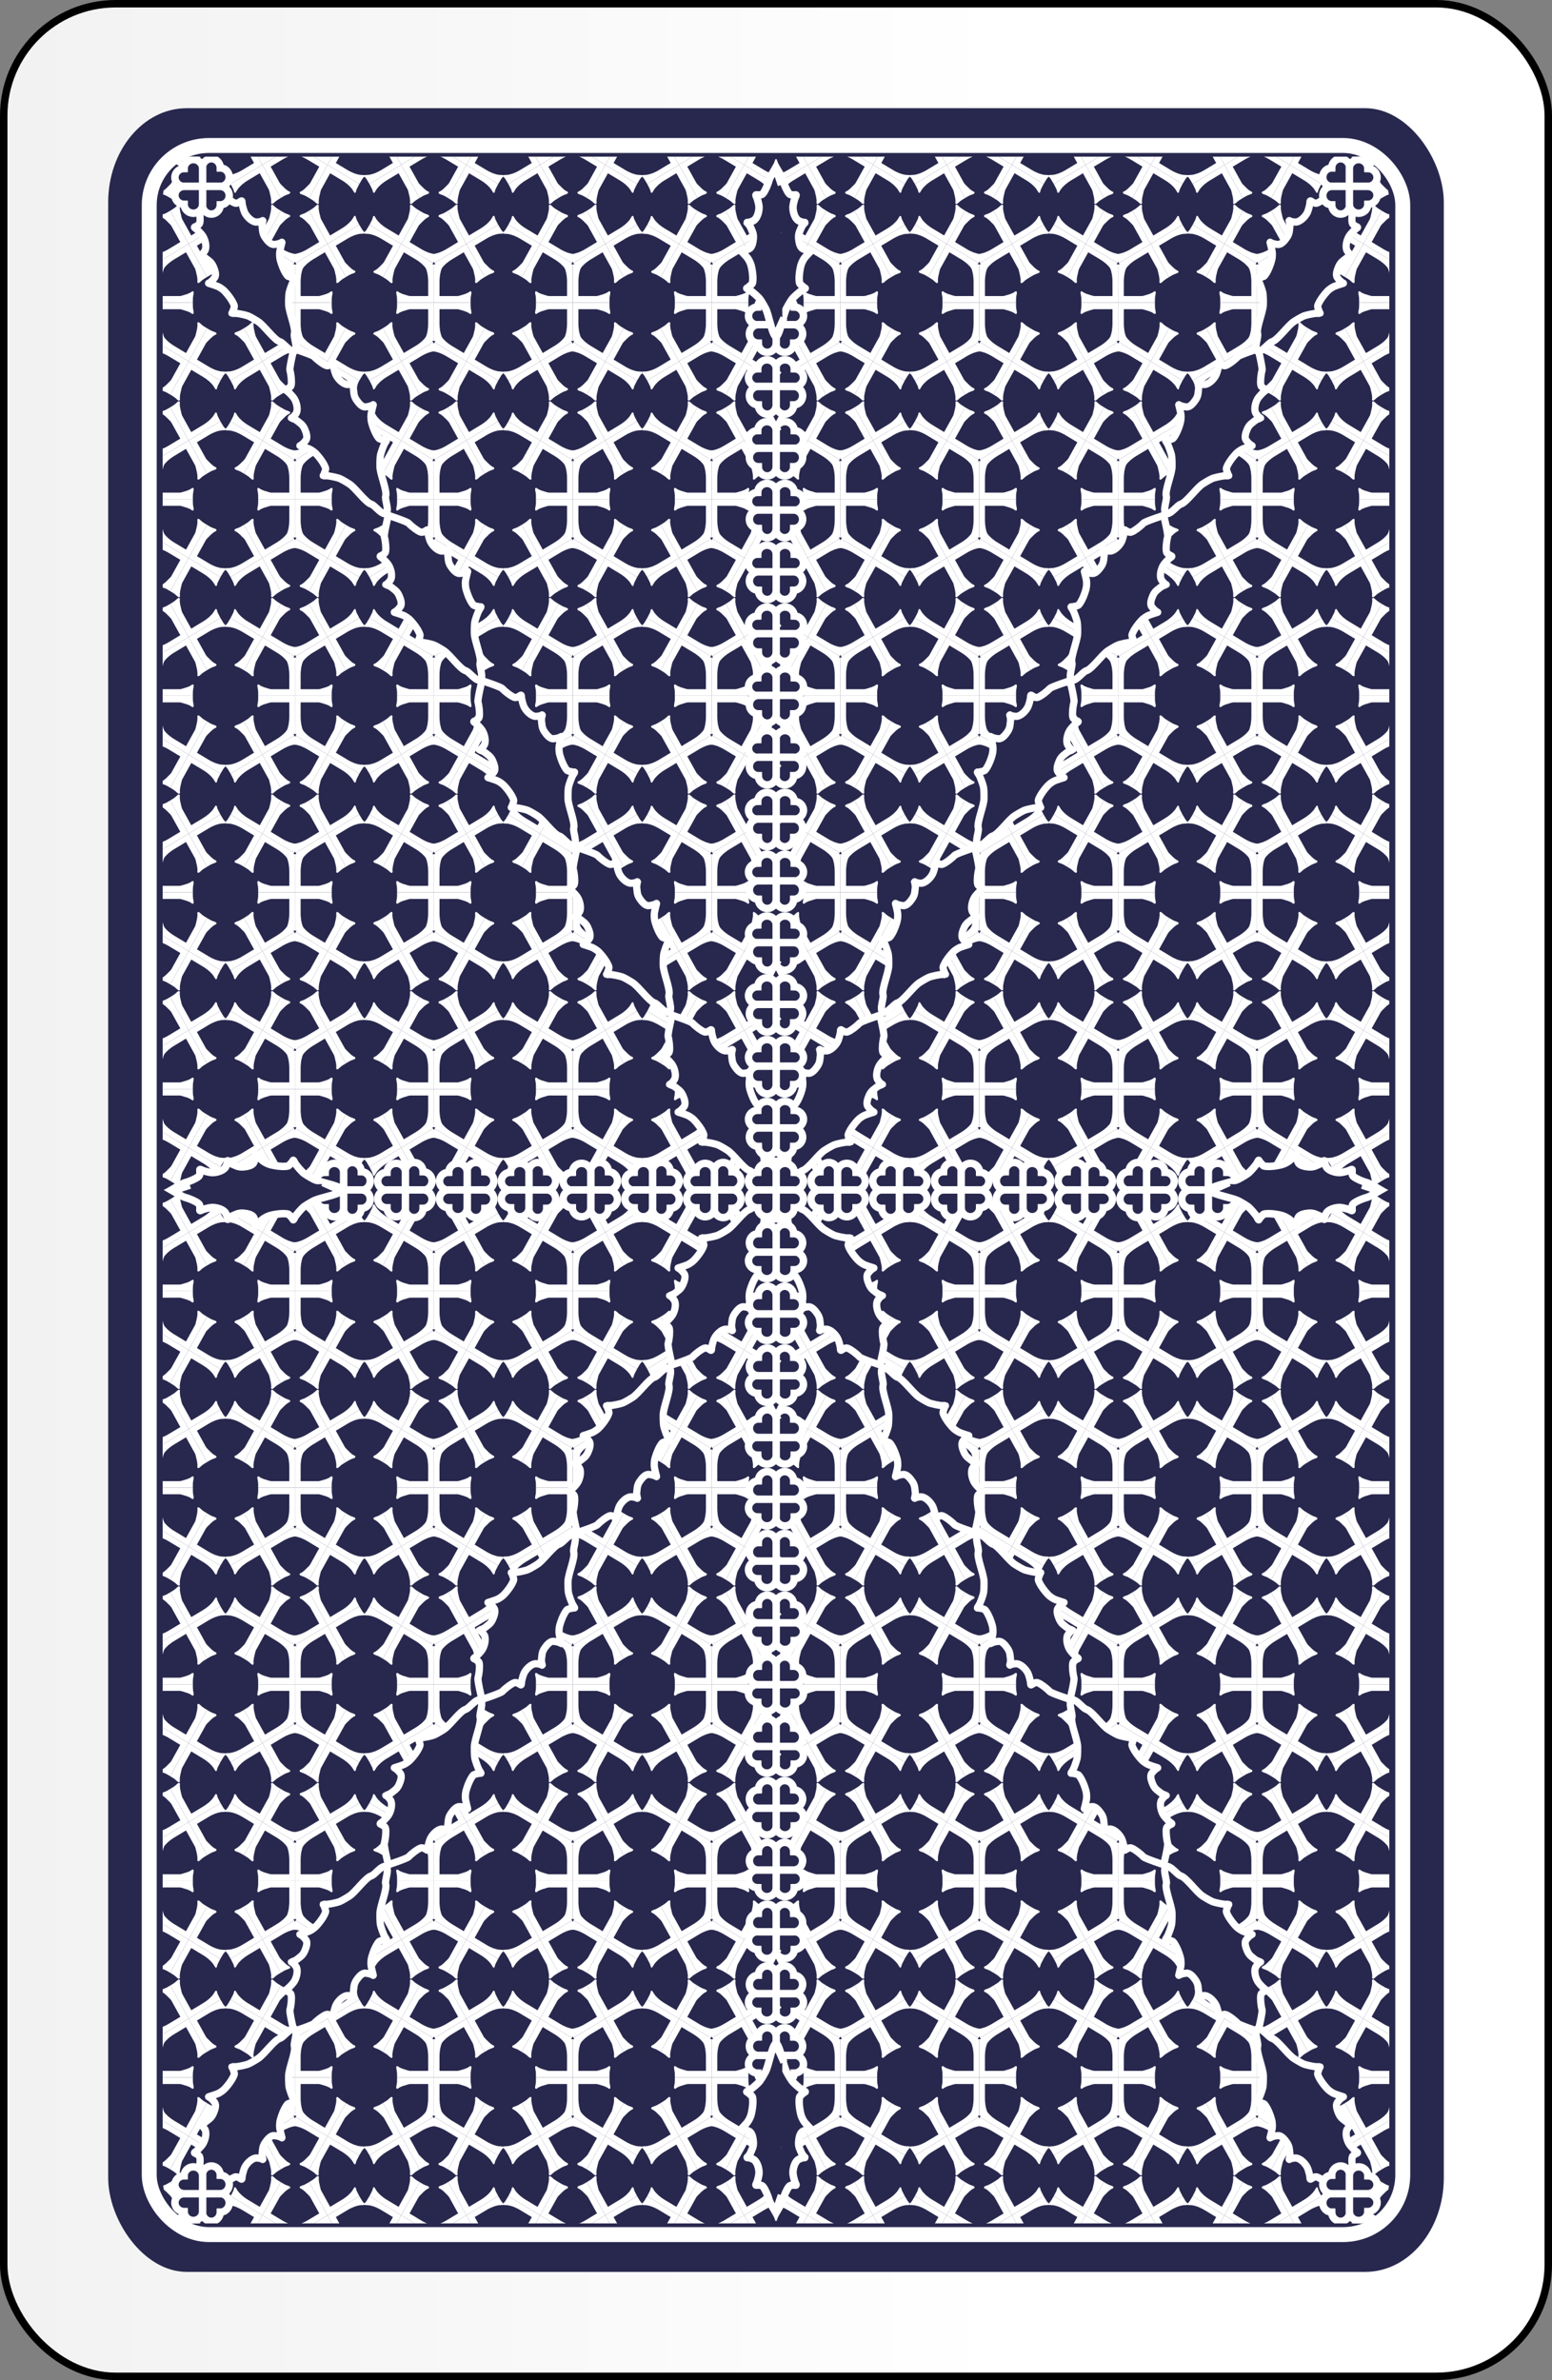 <?xml version="1.0" encoding="UTF-8" standalone="no"?>
<!-- Created with Inkscape (http://www.inkscape.org/) -->

<svg
   xmlns:dc="http://purl.org/dc/elements/1.1/"
   xmlns:cc="http://creativecommons.org/ns#"
   xmlns:rdf="http://www.w3.org/1999/02/22-rdf-syntax-ns#"
   xmlns:svg="http://www.w3.org/2000/svg"
   xmlns="http://www.w3.org/2000/svg"
   xmlns:xlink="http://www.w3.org/1999/xlink"
   version="1.1"
   width="208"
   height="319"
   id="svg6102">
  <rect width="100%" height="100%" fill="#808080" stroke="none"/>
  <defs
     id="defs6104">
    <linearGradient
       x1="135.067"
       y1="-723.179"
       x2="-384.797"
       y2="-723.179"
       id="linearGradient4973"
       xlink:href="#linearGradient3293"
       gradientUnits="userSpaceOnUse" />
    <linearGradient
       id="linearGradient3293">
      <stop
         id="stop3295"
         style="stop-color:#ffffff;stop-opacity:1"
         offset="0" />
      <stop
         id="stop3297"
         style="stop-color:#cccccc;stop-opacity:1"
         offset="1" />
    </linearGradient>
    <linearGradient
       x1="135.067"
       y1="-723.179"
       x2="-384.797"
       y2="-723.179"
       id="linearGradient6501"
       xlink:href="#linearGradient3293"
       gradientUnits="userSpaceOnUse"
       gradientTransform="translate(4.136,1502.271)" />
    <linearGradient
       x1="135.067"
       y1="-723.179"
       x2="-384.797"
       y2="-723.179"
       id="linearGradient6520"
       xlink:href="#linearGradient3293"
       gradientUnits="userSpaceOnUse"
       gradientTransform="translate(-2.1430664e-7,1605)" />
    <clipPath
       id="clipPath17381">
      <rect
         width="164.403"
         height="277.003"
         rx="4.01"
         ry="6"
         x="21.798"
         y="20.913"
         id="rect17383"
         style="fill:none;stroke:#8ae234;stroke-width:0.197;stroke-miterlimit:4;stroke-opacity:1;stroke-dasharray:none;display:inline" />
    </clipPath>
    <linearGradient
       x1="135.067"
       y1="-723.179"
       x2="-384.797"
       y2="-723.179"
       id="linearGradient6950"
       xlink:href="#linearGradient3293"
       gradientUnits="userSpaceOnUse"
       gradientTransform="translate(-2.1430664e-7,1605)" />
  </defs>
  <g
     transform="translate(0,-733.362)"
     id="layer1">
    <g
       id="g6846">
      <rect
         width="207"
         height="318"
         rx="15"
         ry="15"
         x="0.5"
         y="733.862"
         id="card_body"
         style="fill:url(#linearGradient6950);fill-opacity:1;stroke:#000000;stroke-width:1;stroke-linecap:square;stroke-linejoin:miter;stroke-miterlimit:4;stroke-opacity:1;stroke-dasharray:none" />
      <g
         transform="translate(0,733.362)"
         id="g3088">
        <g
           id="layer2"
           style="fill:#28284e;fill-opacity:1;display:inline">
          <rect
             width="179"
             height="290"
             rx="10.529"
             ry="12.609"
             x="14.5"
             y="14.5"
             id="rect2989"
             style="fill:#28284e;fill-opacity:1;stroke:none;display:inline" />
          <rect
             width="168"
             height="280"
             rx="8"
             ry="8"
             x="20"
             y="19.5"
             id="rect2989-7"
             style="fill:#28284e;fill-opacity:1;stroke:#ffffff;stroke-width:2;stroke-miterlimit:4;stroke-opacity:1;stroke-dasharray:none;display:inline" />
        </g>
        <g
           id="layer3"
           style="display:inline">
          <g
             transform="translate(0,0.086)"
             clip-path="url(#clipPath17381)"
             id="g17275">
            <g
               transform="translate(-0.815,0)"
               id="g17178">
              <g
                 id="g17083">
                <g
                   transform="matrix(1,0,0,1,-5.5960728e-4,-131.541)"
                   id="g16963"
                   style="display:inline">
                  <g
                     transform="matrix(-0.048,-3.7995445e-5,3.6262306e-5,-0.05,123.07,158.983)"
                     id="g14999"
                     style="fill:#ffffff;fill-opacity:1;stroke:none">
                    <g
                       transform="matrix(0.433,0.25,-0.25,0.433,70.484,-36.632)"
                       id="g15001"
                       style="fill:#ffffff;fill-opacity:1;stroke:none">
                      <path
                         d="m 6.953,181.371 c -0.373,-2.075 -1.856,-11.393 -3.04,-14.59 -3.025,-4.655 2.046,-10.257 6.344,-7.923 6.443,3.003 18.523,10.101 23.479,11.367 5.784,2.629 26.97,7.392 28.513,7.584 1.914,0.433 17.412,2.256 18.053,2.198 4.727,0.497 14.842,1.065 22.368,0.998 25.034,0 50.067,0 75.101,0 0,-33.942 0,-67.884 0,-101.826 -0.879,-6.46 -3.024,-14.039 -4.902,-19.615 -2.015,-6.407 -3.756,-12.861 -5.658,-19.293 -2.253,-6.732 -6.677,-17.346 -8.161,-19.578 -2.506,-5.408 -11.082,-11.526 -4.441,-17.068 3.112,-3.095 23.367,2.356 25.132,2.436 7.105,1.081 12.86,0.987 20.221,1.215 0.937,0.036 9.392,0.034 13.034,0.016 -0.02,7.175 -0.008,145.808 -0.008,205.384 -68.335,0 -136.67,0 -205.005,0 0,-1.236 -1.03,-30.068 -1.03,-31.304 z"
                         id="path15003"
                         style="fill:#ffffff;fill-opacity:1;stroke:none" />
                      <path
                         d="m 6.953,243.979 c -0.373,2.075 -1.856,11.393 -3.04,14.59 -3.025,4.655 2.046,10.257 6.344,7.923 6.443,-3.003 18.523,-10.101 23.479,-11.367 5.784,-2.629 26.97,-7.392 28.513,-7.584 1.914,-0.433 17.412,-2.256 18.053,-2.198 4.727,-0.497 14.842,-1.065 22.368,-0.998 25.034,0 50.067,0 75.101,0 0,33.942 0,67.884 0,101.826 -0.879,6.46 -3.024,14.039 -4.902,19.615 -2.015,6.407 -3.756,12.861 -5.658,19.293 -2.253,6.732 -6.677,17.346 -8.161,19.578 -2.506,5.408 -11.082,11.526 -4.441,17.068 3.112,3.095 23.367,-2.356 25.132,-2.436 7.105,-1.081 12.86,-0.987 20.221,-1.215 0.937,-0.036 9.392,-0.034 13.034,-0.016 -0.02,-7.175 -0.008,-145.808 -0.008,-205.384 -68.335,0 -136.67,0 -205.005,0 0,1.236 -1.03,30.068 -1.03,31.304 z"
                         id="path15005"
                         style="fill:#ffffff;fill-opacity:1;stroke:none" />
                      <path
                         d="m 419.04,181.371 c 0.373,-2.075 1.856,-11.393 3.04,-14.59 3.025,-4.655 -2.046,-10.257 -6.344,-7.923 -6.443,3.003 -18.523,10.101 -23.479,11.367 -5.784,2.629 -26.97,7.392 -28.513,7.584 -1.914,0.433 -17.412,2.256 -18.053,2.198 -4.727,0.497 -14.842,1.065 -22.368,0.998 -25.034,0 -50.067,0 -75.101,0 0,-33.942 0,-67.884 0,-101.826 0.879,-6.46 3.024,-14.039 4.902,-19.615 2.015,-6.407 3.756,-12.861 5.658,-19.293 2.253,-6.732 6.677,-17.346 8.161,-19.578 2.506,-5.408 11.082,-11.526 4.441,-17.068 -3.112,-3.095 -23.367,2.356 -25.132,2.436 -7.105,1.081 -12.86,0.987 -20.221,1.215 -0.937,0.036 -9.392,0.034 -13.034,0.016 0.02,7.175 0.008,145.808 0.008,205.384 68.335,0 136.67,0 205.005,0 0,-1.236 1.03,-30.068 1.03,-31.304 z"
                         id="path15007"
                         style="fill:#ffffff;fill-opacity:1;stroke:none" />
                      <path
                         d="m 419.04,243.979 c 0.373,2.075 1.856,11.393 3.04,14.59 3.025,4.655 -2.046,10.257 -6.344,7.923 -6.443,-3.003 -18.523,-10.101 -23.479,-11.367 -5.784,-2.629 -26.97,-7.392 -28.513,-7.584 -1.914,-0.433 -17.412,-2.256 -18.053,-2.198 -4.727,-0.497 -14.842,-1.065 -22.368,-0.998 -25.034,0 -50.067,0 -75.101,0 0,33.942 0,67.884 0,101.826 0.879,6.46 3.024,14.039 4.902,19.615 2.015,6.407 3.756,12.861 5.658,19.293 2.253,6.732 6.677,17.346 8.161,19.578 2.506,5.408 11.082,11.526 4.441,17.068 -3.112,3.095 -23.367,-2.356 -25.132,-2.436 -7.105,-1.081 -12.86,-0.987 -20.221,-1.215 -0.937,-0.036 -9.392,-0.034 -13.034,-0.016 0.02,-7.175 0.008,-145.808 0.008,-205.384 68.335,0 136.67,0 205.005,0 0,1.236 1.03,30.068 1.03,31.304 z"
                         id="path15009"
                         style="fill:#ffffff;fill-opacity:1;stroke:none" />
                    </g>
                    <g
                       transform="matrix(-0.433,0.25,-0.25,-0.433,436.957,147.255)"
                       id="g15011"
                       style="fill:#ffffff;fill-opacity:1;stroke:none">
                      <path
                         d="m 6.953,181.371 c -0.373,-2.075 -1.856,-11.393 -3.04,-14.59 -3.025,-4.655 2.046,-10.257 6.344,-7.923 6.443,3.003 18.523,10.101 23.479,11.367 5.784,2.629 26.97,7.392 28.513,7.584 1.914,0.433 17.412,2.256 18.053,2.198 4.727,0.497 14.842,1.065 22.368,0.998 25.034,0 50.067,0 75.101,0 0,-33.942 0,-67.884 0,-101.826 -0.879,-6.46 -3.024,-14.039 -4.902,-19.615 -2.015,-6.407 -3.756,-12.861 -5.658,-19.293 -2.253,-6.732 -6.677,-17.346 -8.161,-19.578 -2.506,-5.408 -11.082,-11.526 -4.441,-17.068 3.112,-3.095 23.367,2.356 25.132,2.436 7.105,1.081 12.86,0.987 20.221,1.215 0.937,0.036 9.392,0.034 13.034,0.016 -0.02,7.175 -0.008,145.808 -0.008,205.384 -68.335,0 -136.67,0 -205.005,0 0,-1.236 -1.03,-30.068 -1.03,-31.304 z"
                         id="path15013"
                         style="fill:#ffffff;fill-opacity:1;stroke:none" />
                      <path
                         d="m 6.953,243.979 c -0.373,2.075 -1.856,11.393 -3.04,14.59 -3.025,4.655 2.046,10.257 6.344,7.923 6.443,-3.003 18.523,-10.101 23.479,-11.367 5.784,-2.629 26.97,-7.392 28.513,-7.584 1.914,-0.433 17.412,-2.256 18.053,-2.198 4.727,-0.497 14.842,-1.065 22.368,-0.998 25.034,0 50.067,0 75.101,0 0,33.942 0,67.884 0,101.826 -0.879,6.46 -3.024,14.039 -4.902,19.615 -2.015,6.407 -3.756,12.861 -5.658,19.293 -2.253,6.732 -6.677,17.346 -8.161,19.578 -2.506,5.408 -11.082,11.526 -4.441,17.068 3.112,3.095 23.367,-2.356 25.132,-2.436 7.105,-1.081 12.86,-0.987 20.221,-1.215 0.937,-0.036 9.392,-0.034 13.034,-0.016 -0.02,-7.175 -0.008,-145.808 -0.008,-205.384 -68.335,0 -136.67,0 -205.005,0 0,1.236 -1.03,30.068 -1.03,31.304 z"
                         id="path15015"
                         style="fill:#ffffff;fill-opacity:1;stroke:none" />
                      <path
                         d="m 419.04,181.371 c 0.373,-2.075 1.856,-11.393 3.04,-14.59 3.025,-4.655 -2.046,-10.257 -6.344,-7.923 -6.443,3.003 -18.523,10.101 -23.479,11.367 -5.784,2.629 -26.97,7.392 -28.513,7.584 -1.914,0.433 -17.412,2.256 -18.053,2.198 -4.727,0.497 -14.842,1.065 -22.368,0.998 -25.034,0 -50.067,0 -75.101,0 0,-33.942 0,-67.884 0,-101.826 0.879,-6.46 3.024,-14.039 4.902,-19.615 2.015,-6.407 3.756,-12.861 5.658,-19.293 2.253,-6.732 6.677,-17.346 8.161,-19.578 2.506,-5.408 11.082,-11.526 4.441,-17.068 -3.112,-3.095 -23.367,2.356 -25.132,2.436 -7.105,1.081 -12.86,0.987 -20.221,1.215 -0.937,0.036 -9.392,0.034 -13.034,0.016 0.02,7.175 0.008,145.808 0.008,205.384 68.335,0 136.67,0 205.005,0 0,-1.236 1.03,-30.068 1.03,-31.304 z"
                         id="path15017"
                         style="fill:#ffffff;fill-opacity:1;stroke:none" />
                      <path
                         d="m 419.04,243.979 c 0.373,2.075 1.856,11.393 3.04,14.59 3.025,4.655 -2.046,10.257 -6.344,7.923 -6.443,-3.003 -18.523,-10.101 -23.479,-11.367 -5.784,-2.629 -26.97,-7.392 -28.513,-7.584 -1.914,-0.433 -17.412,-2.256 -18.053,-2.198 -4.727,-0.497 -14.842,-1.065 -22.368,-0.998 -25.034,0 -50.067,0 -75.101,0 0,33.942 0,67.884 0,101.826 0.879,6.46 3.024,14.039 4.902,19.615 2.015,6.407 3.756,12.861 5.658,19.293 2.253,6.732 6.677,17.346 8.161,19.578 2.506,5.408 11.082,11.526 4.441,17.068 -3.112,3.095 -23.367,-2.356 -25.132,-2.436 -7.105,-1.081 -12.86,-0.987 -20.221,-1.215 -0.937,-0.036 -9.392,-0.034 -13.034,-0.016 0.02,-7.175 0.008,-145.808 0.008,-205.384 68.335,0 136.67,0 205.005,0 0,1.236 1.03,30.068 1.03,31.304 z"
                         id="path15019"
                         style="fill:#ffffff;fill-opacity:1;stroke:none" />
                    </g>
                    <g
                       transform="matrix(-0.433,0.25,-0.25,-0.433,255.346,462.401)"
                       id="g15021"
                       style="fill:#ffffff;fill-opacity:1;stroke:none">
                      <path
                         d="m 6.953,181.371 c -0.373,-2.075 -1.856,-11.393 -3.04,-14.59 -3.025,-4.655 2.046,-10.257 6.344,-7.923 6.443,3.003 18.523,10.101 23.479,11.367 5.784,2.629 26.97,7.392 28.513,7.584 1.914,0.433 17.412,2.256 18.053,2.198 4.727,0.497 14.842,1.065 22.368,0.998 25.034,0 50.067,0 75.101,0 0,-33.942 0,-67.884 0,-101.826 -0.879,-6.46 -3.024,-14.039 -4.902,-19.615 -2.015,-6.407 -3.756,-12.861 -5.658,-19.293 -2.253,-6.732 -6.677,-17.346 -8.161,-19.578 -2.506,-5.408 -11.082,-11.526 -4.441,-17.068 3.112,-3.095 23.367,2.356 25.132,2.436 7.105,1.081 12.86,0.987 20.221,1.215 0.937,0.036 9.392,0.034 13.034,0.016 -0.02,7.175 -0.008,145.808 -0.008,205.384 -68.335,0 -136.67,0 -205.005,0 0,-1.236 -1.03,-30.068 -1.03,-31.304 z"
                         id="path15023"
                         style="fill:#ffffff;fill-opacity:1;stroke:none" />
                      <path
                         d="m 6.953,243.979 c -0.373,2.075 -1.856,11.393 -3.04,14.59 -3.025,4.655 2.046,10.257 6.344,7.923 6.443,-3.003 18.523,-10.101 23.479,-11.367 5.784,-2.629 26.97,-7.392 28.513,-7.584 1.914,-0.433 17.412,-2.256 18.053,-2.198 4.727,-0.497 14.842,-1.065 22.368,-0.998 25.034,0 50.067,0 75.101,0 0,33.942 0,67.884 0,101.826 -0.879,6.46 -3.024,14.039 -4.902,19.615 -2.015,6.407 -3.756,12.861 -5.658,19.293 -2.253,6.732 -6.677,17.346 -8.161,19.578 -2.506,5.408 -11.082,11.526 -4.441,17.068 3.112,3.095 23.367,-2.356 25.132,-2.436 7.105,-1.081 12.86,-0.987 20.221,-1.215 0.937,-0.036 9.392,-0.034 13.034,-0.016 -0.02,-7.175 -0.008,-145.808 -0.008,-205.384 -68.335,0 -136.67,0 -205.005,0 0,1.236 -1.03,30.068 -1.03,31.304 z"
                         id="path15025"
                         style="fill:#ffffff;fill-opacity:1;stroke:none" />
                      <path
                         d="m 419.04,181.371 c 0.373,-2.075 1.856,-11.393 3.04,-14.59 3.025,-4.655 -2.046,-10.257 -6.344,-7.923 -6.443,3.003 -18.523,10.101 -23.479,11.367 -5.784,2.629 -26.97,7.392 -28.513,7.584 -1.914,0.433 -17.412,2.256 -18.053,2.198 -4.727,0.497 -14.842,1.065 -22.368,0.998 -25.034,0 -50.067,0 -75.101,0 0,-33.942 0,-67.884 0,-101.826 0.879,-6.46 3.024,-14.039 4.902,-19.615 2.015,-6.407 3.756,-12.861 5.658,-19.293 2.253,-6.732 6.677,-17.346 8.161,-19.578 2.506,-5.408 11.082,-11.526 4.441,-17.068 -3.112,-3.095 -23.367,2.356 -25.132,2.436 -7.105,1.081 -12.86,0.987 -20.221,1.215 -0.937,0.036 -9.392,0.034 -13.034,0.016 0.02,7.175 0.008,145.808 0.008,205.384 68.335,0 136.67,0 205.005,0 0,-1.236 1.03,-30.068 1.03,-31.304 z"
                         id="path15027"
                         style="fill:#ffffff;fill-opacity:1;stroke:none" />
                      <path
                         d="m 419.04,243.979 c 0.373,2.075 1.856,11.393 3.04,14.59 3.025,4.655 -2.046,10.257 -6.344,7.923 -6.443,-3.003 -18.523,-10.101 -23.479,-11.367 -5.784,-2.629 -26.97,-7.392 -28.513,-7.584 -1.914,-0.433 -17.412,-2.256 -18.053,-2.198 -4.727,-0.497 -14.842,-1.065 -22.368,-0.998 -25.034,0 -50.067,0 -75.101,0 0,33.942 0,67.884 0,101.826 0.879,6.46 3.024,14.039 4.902,19.615 2.015,6.407 3.756,12.861 5.658,19.293 2.253,6.732 6.677,17.346 8.161,19.578 2.506,5.408 11.082,11.526 4.441,17.068 -3.112,3.095 -23.367,-2.356 -25.132,-2.436 -7.105,-1.081 -12.86,-0.987 -20.221,-1.215 -0.937,-0.036 -9.392,-0.034 -13.034,-0.016 0.02,-7.175 0.008,-145.808 0.008,-205.384 68.335,0 136.67,0 205.005,0 0,1.236 1.03,30.068 1.03,31.304 z"
                         id="path15029"
                         style="fill:#ffffff;fill-opacity:1;stroke:none" />
                    </g>
                    <g
                       transform="matrix(-4.0261966e-4,-0.5,0.5,-4.0261966e-4,94.47,372.687)"
                       id="g15031"
                       style="fill:#ffffff;fill-opacity:1;stroke:none">
                      <path
                         d="m 6.953,181.371 c -0.373,-2.075 -1.856,-11.393 -3.04,-14.59 -3.025,-4.655 2.046,-10.257 6.344,-7.923 6.443,3.003 18.523,10.101 23.479,11.367 5.784,2.629 26.97,7.392 28.513,7.584 1.914,0.433 17.412,2.256 18.053,2.198 4.727,0.497 14.842,1.065 22.368,0.998 25.034,0 50.067,0 75.101,0 0,-33.942 0,-67.884 0,-101.826 -0.879,-6.46 -3.024,-14.039 -4.902,-19.615 -2.015,-6.407 -3.756,-12.861 -5.658,-19.293 -2.253,-6.732 -6.677,-17.346 -8.161,-19.578 -2.506,-5.408 -11.082,-11.526 -4.441,-17.068 3.112,-3.095 23.367,2.356 25.132,2.436 7.105,1.081 12.86,0.987 20.221,1.215 0.937,0.036 9.392,0.034 13.034,0.016 -0.02,7.175 -0.008,145.808 -0.008,205.384 -68.335,0 -136.67,0 -205.005,0 0,-1.236 -1.03,-30.068 -1.03,-31.304 z"
                         id="path15033"
                         style="fill:#ffffff;fill-opacity:1;stroke:none" />
                      <path
                         d="m 6.953,243.979 c -0.373,2.075 -1.856,11.393 -3.04,14.59 -3.025,4.655 2.046,10.257 6.344,7.923 6.443,-3.003 18.523,-10.101 23.479,-11.367 5.784,-2.629 26.97,-7.392 28.513,-7.584 1.914,-0.433 17.412,-2.256 18.053,-2.198 4.727,-0.497 14.842,-1.065 22.368,-0.998 25.034,0 50.067,0 75.101,0 0,33.942 0,67.884 0,101.826 -0.879,6.46 -3.024,14.039 -4.902,19.615 -2.015,6.407 -3.756,12.861 -5.658,19.293 -2.253,6.732 -6.677,17.346 -8.161,19.578 -2.506,5.408 -11.082,11.526 -4.441,17.068 3.112,3.095 23.367,-2.356 25.132,-2.436 7.105,-1.081 12.86,-0.987 20.221,-1.215 0.937,-0.036 9.392,-0.034 13.034,-0.016 -0.02,-7.175 -0.008,-145.808 -0.008,-205.384 -68.335,0 -136.67,0 -205.005,0 0,1.236 -1.03,30.068 -1.03,31.304 z"
                         id="path15035"
                         style="fill:#ffffff;fill-opacity:1;stroke:none" />
                      <path
                         d="m 419.04,181.371 c 0.373,-2.075 1.856,-11.393 3.04,-14.59 3.025,-4.655 -2.046,-10.257 -6.344,-7.923 -6.443,3.003 -18.523,10.101 -23.479,11.367 -5.784,2.629 -26.97,7.392 -28.513,7.584 -1.914,0.433 -17.412,2.256 -18.053,2.198 -4.727,0.497 -14.842,1.065 -22.368,0.998 -25.034,0 -50.067,0 -75.101,0 0,-33.942 0,-67.884 0,-101.826 0.879,-6.46 3.024,-14.039 4.902,-19.615 2.015,-6.407 3.756,-12.861 5.658,-19.293 2.253,-6.732 6.677,-17.346 8.161,-19.578 2.506,-5.408 11.082,-11.526 4.441,-17.068 -3.112,-3.095 -23.367,2.356 -25.132,2.436 -7.105,1.081 -12.86,0.987 -20.221,1.215 -0.937,0.036 -9.392,0.034 -13.034,0.016 0.02,7.175 0.008,145.808 0.008,205.384 68.335,0 136.67,0 205.005,0 0,-1.236 1.03,-30.068 1.03,-31.304 z"
                         id="path15037"
                         style="fill:#ffffff;fill-opacity:1;stroke:none" />
                      <path
                         d="m 419.04,243.979 c 0.373,2.075 1.856,11.393 3.04,14.59 3.025,4.655 -2.046,10.257 -6.344,7.923 -6.443,-3.003 -18.523,-10.101 -23.479,-11.367 -5.784,-2.629 -26.97,-7.392 -28.513,-7.584 -1.914,-0.433 -17.412,-2.256 -18.053,-2.198 -4.727,-0.497 -14.842,-1.065 -22.368,-0.998 -25.034,0 -50.067,0 -75.101,0 0,33.942 0,67.884 0,101.826 0.879,6.46 3.024,14.039 4.902,19.615 2.015,6.407 3.756,12.861 5.658,19.293 2.253,6.732 6.677,17.346 8.161,19.578 2.506,5.408 11.082,11.526 4.441,17.068 -3.112,3.095 -23.367,-2.356 -25.132,-2.436 -7.105,-1.081 -12.86,-0.987 -20.221,-1.215 -0.937,-0.036 -9.392,-0.034 -13.034,-0.016 0.02,-7.175 0.008,-145.808 0.008,-205.384 68.335,0 136.67,0 205.005,0 0,1.236 1.03,30.068 1.03,31.304 z"
                         id="path15039"
                         style="fill:#ffffff;fill-opacity:1;stroke:none" />
                    </g>
                    <g
                       transform="matrix(0.433,0.25,-0.25,0.433,252.602,278.222)"
                       id="g15041"
                       style="fill:#ffffff;fill-opacity:1;stroke:none">
                      <path
                         d="m 6.953,181.371 c -0.373,-2.075 -1.856,-11.393 -3.04,-14.59 -3.025,-4.655 2.046,-10.257 6.344,-7.923 6.443,3.003 18.523,10.101 23.479,11.367 5.784,2.629 26.97,7.392 28.513,7.584 1.914,0.433 17.412,2.256 18.053,2.198 4.727,0.497 14.842,1.065 22.368,0.998 25.034,0 50.067,0 75.101,0 0,-33.942 0,-67.884 0,-101.826 -0.879,-6.46 -3.024,-14.039 -4.902,-19.615 -2.015,-6.407 -3.756,-12.861 -5.658,-19.293 -2.253,-6.732 -6.677,-17.346 -8.161,-19.578 -2.506,-5.408 -11.082,-11.526 -4.441,-17.068 3.112,-3.095 23.367,2.356 25.132,2.436 7.105,1.081 12.86,0.987 20.221,1.215 0.937,0.036 9.392,0.034 13.034,0.016 -0.02,7.175 -0.008,145.808 -0.008,205.384 -68.335,0 -136.67,0 -205.005,0 0,-1.236 -1.03,-30.068 -1.03,-31.304 z"
                         id="path15043"
                         style="fill:#ffffff;fill-opacity:1;stroke:none" />
                      <path
                         d="m 6.953,243.979 c -0.373,2.075 -1.856,11.393 -3.04,14.59 -3.025,4.655 2.046,10.257 6.344,7.923 6.443,-3.003 18.523,-10.101 23.479,-11.367 5.784,-2.629 26.97,-7.392 28.513,-7.584 1.914,-0.433 17.412,-2.256 18.053,-2.198 4.727,-0.497 14.842,-1.065 22.368,-0.998 25.034,0 50.067,0 75.101,0 0,33.942 0,67.884 0,101.826 -0.879,6.46 -3.024,14.039 -4.902,19.615 -2.015,6.407 -3.756,12.861 -5.658,19.293 -2.253,6.732 -6.677,17.346 -8.161,19.578 -2.506,5.408 -11.082,11.526 -4.441,17.068 3.112,3.095 23.367,-2.356 25.132,-2.436 7.105,-1.081 12.86,-0.987 20.221,-1.215 0.937,-0.036 9.392,-0.034 13.034,-0.016 -0.02,-7.175 -0.008,-145.808 -0.008,-205.384 -68.335,0 -136.67,0 -205.005,0 0,1.236 -1.03,30.068 -1.03,31.304 z"
                         id="path15045"
                         style="fill:#ffffff;fill-opacity:1;stroke:none" />
                      <path
                         d="m 419.04,181.371 c 0.373,-2.075 1.856,-11.393 3.04,-14.59 3.025,-4.655 -2.046,-10.257 -6.344,-7.923 -6.443,3.003 -18.523,10.101 -23.479,11.367 -5.784,2.629 -26.97,7.392 -28.513,7.584 -1.914,0.433 -17.412,2.256 -18.053,2.198 -4.727,0.497 -14.842,1.065 -22.368,0.998 -25.034,0 -50.067,0 -75.101,0 0,-33.942 0,-67.884 0,-101.826 0.879,-6.46 3.024,-14.039 4.902,-19.615 2.015,-6.407 3.756,-12.861 5.658,-19.293 2.253,-6.732 6.677,-17.346 8.161,-19.578 2.506,-5.408 11.082,-11.526 4.441,-17.068 -3.112,-3.095 -23.367,2.356 -25.132,2.436 -7.105,1.081 -12.86,0.987 -20.221,1.215 -0.937,0.036 -9.392,0.034 -13.034,0.016 0.02,7.175 0.008,145.808 0.008,205.384 68.335,0 136.67,0 205.005,0 0,-1.236 1.03,-30.068 1.03,-31.304 z"
                         id="path15047"
                         style="fill:#ffffff;fill-opacity:1;stroke:none" />
                      <path
                         d="m 419.04,243.979 c 0.373,2.075 1.856,11.393 3.04,14.59 3.025,4.655 -2.046,10.257 -6.344,7.923 -6.443,-3.003 -18.523,-10.101 -23.479,-11.367 -5.784,-2.629 -26.97,-7.392 -28.513,-7.584 -1.914,-0.433 -17.412,-2.256 -18.053,-2.198 -4.727,-0.497 -14.842,-1.065 -22.368,-0.998 -25.034,0 -50.067,0 -75.101,0 0,33.942 0,67.884 0,101.826 0.879,6.46 3.024,14.039 4.902,19.615 2.015,6.407 3.756,12.861 5.658,19.293 2.253,6.732 6.677,17.346 8.161,19.578 2.506,5.408 11.082,11.526 4.441,17.068 -3.112,3.095 -23.367,-2.356 -25.132,-2.436 -7.105,-1.081 -12.86,-0.987 -20.221,-1.215 -0.937,-0.036 -9.392,-0.034 -13.034,-0.016 0.02,-7.175 0.008,-145.808 0.008,-205.384 68.335,0 136.67,0 205.005,0 0,1.236 1.03,30.068 1.03,31.304 z"
                         id="path15049"
                         style="fill:#ffffff;fill-opacity:1;stroke:none" />
                    </g>
                  </g>
                  <use
                     transform="translate(0,26.347)"
                     id="use16905"
                     x="0"
                     y="0"
                     width="208"
                     height="319"
                     xlink:href="#g14999" />
                  <use
                     transform="translate(0,52.695)"
                     id="use16907"
                     x="0"
                     y="0"
                     width="208"
                     height="319"
                     xlink:href="#g14999" />
                  <use
                     transform="translate(0,79.042)"
                     id="use16909"
                     x="0"
                     y="0"
                     width="208"
                     height="319"
                     xlink:href="#g14999" />
                  <use
                     transform="translate(0,105.39)"
                     id="use16911"
                     x="0"
                     y="0"
                     width="208"
                     height="319"
                     xlink:href="#g14999" />
                  <use
                     transform="translate(0,131.737)"
                     id="use16913"
                     x="0"
                     y="0"
                     width="208"
                     height="319"
                     xlink:href="#g14999" />
                  <use
                     transform="translate(18.613,0)"
                     id="use16915"
                     x="0"
                     y="0"
                     width="208"
                     height="319"
                     xlink:href="#g14999" />
                  <use
                     transform="translate(18.613,26.347)"
                     id="use16917"
                     x="0"
                     y="0"
                     width="208"
                     height="319"
                     xlink:href="#g14999" />
                  <use
                     transform="translate(18.613,52.695)"
                     id="use16919"
                     x="0"
                     y="0"
                     width="208"
                     height="319"
                     xlink:href="#g14999" />
                  <use
                     transform="translate(18.613,79.042)"
                     id="use16921"
                     x="0"
                     y="0"
                     width="208"
                     height="319"
                     xlink:href="#g14999" />
                  <use
                     transform="translate(18.613,105.39)"
                     id="use16923"
                     x="0"
                     y="0"
                     width="208"
                     height="319"
                     xlink:href="#g14999" />
                  <use
                     transform="translate(18.613,131.737)"
                     id="use16925"
                     x="0"
                     y="0"
                     width="208"
                     height="319"
                     xlink:href="#g14999" />
                  <use
                     transform="translate(37.226,0)"
                     id="use16927"
                     x="0"
                     y="0"
                     width="208"
                     height="319"
                     xlink:href="#g14999" />
                  <use
                     transform="translate(37.226,26.347)"
                     id="use16929"
                     x="0"
                     y="0"
                     width="208"
                     height="319"
                     xlink:href="#g14999" />
                  <use
                     transform="translate(37.226,52.695)"
                     id="use16931"
                     x="0"
                     y="0"
                     width="208"
                     height="319"
                     xlink:href="#g14999" />
                  <use
                     transform="translate(37.226,79.042)"
                     id="use16933"
                     x="0"
                     y="0"
                     width="208"
                     height="319"
                     xlink:href="#g14999" />
                  <use
                     transform="translate(37.226,105.39)"
                     id="use16935"
                     x="0"
                     y="0"
                     width="208"
                     height="319"
                     xlink:href="#g14999" />
                  <use
                     transform="translate(37.226,131.737)"
                     id="use16937"
                     x="0"
                     y="0"
                     width="208"
                     height="319"
                     xlink:href="#g14999" />
                  <use
                     transform="translate(55.839,0)"
                     id="use16939"
                     x="0"
                     y="0"
                     width="208"
                     height="319"
                     xlink:href="#g14999" />
                  <use
                     transform="translate(55.839,26.347)"
                     id="use16941"
                     x="0"
                     y="0"
                     width="208"
                     height="319"
                     xlink:href="#g14999" />
                  <use
                     transform="translate(55.839,52.695)"
                     id="use16943"
                     x="0"
                     y="0"
                     width="208"
                     height="319"
                     xlink:href="#g14999" />
                  <use
                     transform="translate(55.839,79.042)"
                     id="use16945"
                     x="0"
                     y="0"
                     width="208"
                     height="319"
                     xlink:href="#g14999" />
                  <use
                     transform="translate(55.839,105.39)"
                     id="use16947"
                     x="0"
                     y="0"
                     width="208"
                     height="319"
                     xlink:href="#g14999" />
                  <use
                     transform="translate(55.839,131.737)"
                     id="use16949"
                     x="0"
                     y="0"
                     width="208"
                     height="319"
                     xlink:href="#g14999" />
                  <use
                     transform="translate(74.452,0)"
                     id="use16951"
                     x="0"
                     y="0"
                     width="208"
                     height="319"
                     xlink:href="#g14999" />
                  <use
                     transform="translate(74.452,26.347)"
                     id="use16953"
                     x="0"
                     y="0"
                     width="208"
                     height="319"
                     xlink:href="#g14999" />
                  <use
                     transform="translate(74.452,52.695)"
                     id="use16955"
                     x="0"
                     y="0"
                     width="208"
                     height="319"
                     xlink:href="#g14999" />
                  <use
                     transform="translate(74.452,79.042)"
                     id="use16957"
                     x="0"
                     y="0"
                     width="208"
                     height="319"
                     xlink:href="#g14999" />
                  <use
                     transform="translate(74.452,105.39)"
                     id="use16959"
                     x="0"
                     y="0"
                     width="208"
                     height="319"
                     xlink:href="#g14999" />
                  <use
                     transform="translate(74.452,131.737)"
                     id="use16961"
                     x="0"
                     y="0"
                     width="208"
                     height="319"
                     xlink:href="#g14999" />
                </g>
                <path
                   d="m 108.371,156.804 c 0.751,-0.209 2.126,-2.192 2.951,-2.716 0.584,-0.371 1.127,-0.673 1.367,-0.759 0.224,-0.081 1.31,-0.351 1.736,-0.331 0.19,0.009 0.359,0.006 0.377,-0.007 0.019,-0.014 0.004,-0.058 -0.038,-0.109 -0.077,-0.092 -0.292,-0.714 -0.286,-0.826 0.008,-0.133 0.148,-0.447 0.362,-0.806 0.282,-0.473 0.85,-1.168 1.15,-1.408 0.275,-0.22 0.545,-0.387 0.782,-0.483 0.179,-0.073 0.941,-0.326 1.133,-0.377 0.06,-0.016 0.049,-0.028 -0.096,-0.096 -0.239,-0.114 -0.676,-0.588 -0.761,-0.824 -0.078,-0.216 -0.045,-0.549 0.092,-0.943 0.211,-0.609 0.434,-0.939 0.824,-1.222 0.122,-0.088 0.268,-0.204 0.325,-0.257 0.117,-0.108 0.431,-0.265 0.643,-0.321 0.076,-0.02 0.144,-0.043 0.149,-0.049 0.007,-0.008 -0.041,-0.034 -0.104,-0.058 -0.157,-0.066 -0.53,-0.514 -0.604,-0.727 -0.167,-0.482 -0.018,-1.289 0.347,-1.871 0.142,-0.226 0.659,-0.776 0.879,-0.935 0.301,-0.217 0.3,-0.216 0.051,-0.323 -0.119,-0.051 -0.282,-0.157 -0.365,-0.231 -0.132,-0.123 -0.153,-0.159 -0.185,-0.327 -0.076,-0.405 0.004,-1.319 0.171,-1.948 0.085,-0.321 -0.527,-2.872 -0.527,-2.872 0,0 -2.493,0.815 -2.722,1.056 -0.448,0.472 -1.184,1.019 -1.569,1.166 -0.16,0.061 -0.201,0.062 -0.375,0.014 -0.106,-0.032 -0.282,-0.115 -0.388,-0.19 -0.222,-0.157 -0.221,-0.157 -0.248,0.212 -0.02,0.271 -0.217,1 -0.336,1.239 -0.304,0.615 -0.913,1.166 -1.411,1.276 -0.219,0.049 -0.797,-0.034 -0.935,-0.133 -0.054,-0.042 -0.101,-0.068 -0.104,-0.058 -0.003,0.009 0.013,0.078 0.036,0.153 0.064,0.21 0.094,0.56 0.063,0.716 -0.015,0.077 -0.037,0.262 -0.049,0.412 -0.037,0.48 -0.201,0.843 -0.609,1.342 -0.264,0.323 -0.531,0.525 -0.755,0.572 -0.246,0.051 -0.878,-0.073 -1.101,-0.216 -0.134,-0.087 -0.15,-0.091 -0.132,-0.031 0.058,0.189 0.241,0.971 0.273,1.162 0.042,0.253 0.042,0.57 -0.002,0.92 -0.047,0.382 -0.342,1.229 -0.597,1.718 -0.194,0.371 -0.387,0.655 -0.497,0.731 -0.093,0.064 -0.735,0.206 -0.854,0.189 -0.065,-0.01 -0.111,2e-4 -0.113,0.024 -7.6e-4,0.022 0.084,0.168 0.191,0.325 0.241,0.352 0.579,1.419 0.628,1.652 0.052,0.25 0.08,0.871 0.07,1.562 -0.014,0.977 -0.983,3.187 -0.767,3.936 0.139,0.482 -0.524,1.895 -0.042,2.341 0.631,0.177 1.488,-1.129 1.971,-1.263 z"
                   id="use15304"
                   style="fill:#28284e;fill-opacity:1;stroke:#ffffff;stroke-width:0.969;stroke-linecap:square;stroke-linejoin:miter;stroke-miterlimit:4;stroke-opacity:1;stroke-dasharray:none" />
                <path
                   d="m 108.499,158.232 c 0,0.662 -0.554,1.199 -1.237,1.199 l -2.474,0 0,-2.399 c 0,-0.662 0.554,-1.199 1.237,-1.199 0.683,0 1.237,0.537 1.237,1.199 0.683,0 1.237,0.537 1.237,1.199 z"
                   id="path14506"
                   style="fill:#28284e;fill-opacity:1;stroke:#ffffff;stroke-width:1;stroke-miterlimit:4;stroke-opacity:1;stroke-dasharray:none" />
                <g
                   transform="translate(0.19,1)"
                   id="g15298">
                  <use
                     transform="matrix(0,-1,1,0,-46.524,263.219)"
                     id="use14526"
                     x="0"
                     y="0"
                     width="208"
                     height="319"
                     xlink:href="#path14506" />
                  <use
                     transform="translate(8.092,-1)"
                     id="use14528"
                     style="stroke-width:1;stroke-miterlimit:4;stroke-dasharray:none"
                     x="0"
                     y="0"
                     width="208"
                     height="319"
                     xlink:href="#path14506" />
                </g>
                <use
                   transform="matrix(0,1,-1,0,264.219,38.026)"
                   id="use15302"
                   x="0"
                   y="0"
                   width="208"
                   height="319"
                   xlink:href="#g15298" />
                <use
                   transform="translate(12.72,-22.472)"
                   id="use15311"
                   x="0"
                   y="0"
                   width="208"
                   height="319"
                   xlink:href="#use15304" />
                <use
                   transform="translate(25.483,-44.838)"
                   id="use15313"
                   x="0"
                   y="0"
                   width="208"
                   height="319"
                   xlink:href="#use15304" />
                <use
                   transform="translate(38.034,-66.992)"
                   id="use15315"
                   x="0"
                   y="0"
                   width="208"
                   height="319"
                   xlink:href="#use15304" />
                <use
                   transform="translate(50.686,-89.314)"
                   id="use15317"
                   x="0"
                   y="0"
                   width="208"
                   height="319"
                   xlink:href="#use15304" />
                <use
                   transform="translate(62.924,-111.088)"
                   id="use15319"
                   x="0"
                   y="0"
                   width="208"
                   height="319"
                   xlink:href="#use15304" />
                <g
                   transform="translate(0.848,-1.802)"
                   id="g15331">
                  <use
                     transform="translate(67.743,-132.731)"
                     id="use15327"
                     x="0"
                     y="0"
                     width="208"
                     height="319"
                     xlink:href="#g15298" />
                  <use
                     transform="matrix(1,0,0,-1,67.743,186.131)"
                     id="use15329"
                     x="0"
                     y="0"
                     width="208"
                     height="319"
                     xlink:href="#g15298" />
                </g>
                <use
                   transform="translate(0,-82.821)"
                   id="use15335"
                   x="0"
                   y="0"
                   width="208"
                   height="319"
                   xlink:href="#use15302" />
                <use
                   transform="translate(0,-74.539)"
                   id="use15337"
                   x="0"
                   y="0"
                   width="208"
                   height="319"
                   xlink:href="#use15302" />
                <use
                   transform="translate(0,-66.257)"
                   id="use15339"
                   x="0"
                   y="0"
                   width="208"
                   height="319"
                   xlink:href="#use15302" />
                <use
                   transform="translate(0,-57.975)"
                   id="use15341"
                   x="0"
                   y="0"
                   width="208"
                   height="319"
                   xlink:href="#use15302" />
                <use
                   transform="translate(0,-49.692)"
                   id="use15343"
                   x="0"
                   y="0"
                   width="208"
                   height="319"
                   xlink:href="#use15302" />
                <use
                   transform="translate(0,-41.41)"
                   id="use15345"
                   x="0"
                   y="0"
                   width="208"
                   height="319"
                   xlink:href="#use15302" />
                <use
                   transform="translate(0,-33.128)"
                   id="use15347"
                   x="0"
                   y="0"
                   width="208"
                   height="319"
                   xlink:href="#use15302" />
                <use
                   transform="translate(0,-24.846)"
                   id="use15349"
                   x="0"
                   y="0"
                   width="208"
                   height="319"
                   xlink:href="#use15302" />
                <use
                   transform="translate(0,-16.564)"
                   id="use15351"
                   x="0"
                   y="0"
                   width="208"
                   height="319"
                   xlink:href="#use15302" />
                <use
                   transform="translate(0,-8.282)"
                   id="use15353"
                   x="0"
                   y="0"
                   width="208"
                   height="319"
                   xlink:href="#use15302" />
                <use
                   transform="translate(0,-91.103)"
                   id="use15355"
                   x="0"
                   y="0"
                   width="208"
                   height="319"
                   xlink:href="#use15302" />
                <use
                   transform="translate(0,-99.385)"
                   id="use15357"
                   x="0"
                   y="0"
                   width="208"
                   height="319"
                   xlink:href="#use15302" />
                <use
                   transform="translate(8.282,0)"
                   id="use15363"
                   x="0"
                   y="0"
                   width="208"
                   height="319"
                   xlink:href="#g15298" />
                <use
                   transform="translate(16.564,0)"
                   id="use15365"
                   x="0"
                   y="0"
                   width="208"
                   height="319"
                   xlink:href="#g15298" />
                <use
                   transform="translate(24.846,0)"
                   id="use15367"
                   x="0"
                   y="0"
                   width="208"
                   height="319"
                   xlink:href="#g15298" />
                <use
                   transform="translate(33.128,0)"
                   id="use15369"
                   x="0"
                   y="0"
                   width="208"
                   height="319"
                   xlink:href="#g15298" />
                <use
                   transform="translate(41.41,0)"
                   id="use15371"
                   x="0"
                   y="0"
                   width="208"
                   height="319"
                   xlink:href="#g15298" />
                <use
                   transform="translate(49.692,0)"
                   id="use15373"
                   x="0"
                   y="0"
                   width="208"
                   height="319"
                   xlink:href="#g15298" />
                <use
                   transform="matrix(0,-1,-1,0,208.065,264.164)"
                   id="use15377"
                   style="fill:#28284e;fill-opacity:1"
                   x="0"
                   y="0"
                   width="208"
                   height="319"
                   xlink:href="#path4813" />
                <use
                   transform="translate(0,-107.667)"
                   id="use15379"
                   x="0"
                   y="0"
                   width="208"
                   height="319"
                   xlink:href="#use15302" />
                <path
                   d="m 104.251,24.217 0.619,-1.826 c 0,0 0.785,1.328 0.867,1.65 0.161,0.63 0.537,1.467 0.801,1.783 0.11,0.131 0.145,0.153 0.321,0.195 0.109,0.026 0.303,0.037 0.431,0.023 0.27,-0.029 0.27,-0.03 0.113,0.306 -0.115,0.246 -0.298,0.979 -0.311,1.245 -0.035,0.686 0.228,1.463 0.61,1.802 0.168,0.149 0.712,0.359 0.881,0.34 0.067,-0.008 0.121,-0.007 0.119,0.002 -0.002,0.009 -0.049,0.061 -0.106,0.116 -0.158,0.152 -0.356,0.443 -0.405,0.594 -0.024,0.075 -0.096,0.247 -0.159,0.383 -0.202,0.437 -0.235,0.834 -0.123,1.469 0.073,0.411 0.207,0.717 0.38,0.868 0.19,0.165 0.802,0.365 1.067,0.348 0.16,-0.01 0.175,-0.006 0.131,0.037 -0.143,0.137 -0.684,0.73 -0.805,0.881 -0.16,0.2 -0.314,0.477 -0.447,0.804 -0.145,0.356 -0.301,1.24 -0.317,1.791 -0.012,0.418 0.018,0.761 0.077,0.88 0.05,0.101 0.541,0.539 0.653,0.582 0.061,0.024 0.096,0.055 0.086,0.077 -0.009,0.02 -0.156,0.106 -0.326,0.191 -0.382,0.19 -1.198,0.956 -1.354,1.136 -0.167,0.193 -0.495,0.722 -0.823,1.33 -0.464,0.859 -0.808,3.262 -1.362,3.81 l -0.92,-2.06"
                   id="path4813"
                   style="fill:#28284e;fill-opacity:1;fill-rule:nonzero;stroke:#ffffff;stroke-width:1;stroke-linecap:square;stroke-linejoin:miter;stroke-miterlimit:4;stroke-opacity:1;stroke-dasharray:none" />
              </g>
              <use
                 transform="matrix(-1,0,0,1,209.629,1.7445449e-6)"
                 id="use17176"
                 x="0"
                 y="0"
                 width="208"
                 height="319"
                 xlink:href="#g17083" />
            </g>
            <use
               transform="matrix(1,0,0,-1,3.8985753e-7,318.828)"
               id="use17273"
               x="0"
               y="0"
               width="208"
               height="319"
               xlink:href="#g17178" />
          </g>
        </g>
      </g>
    </g>
  </g>
</svg>
